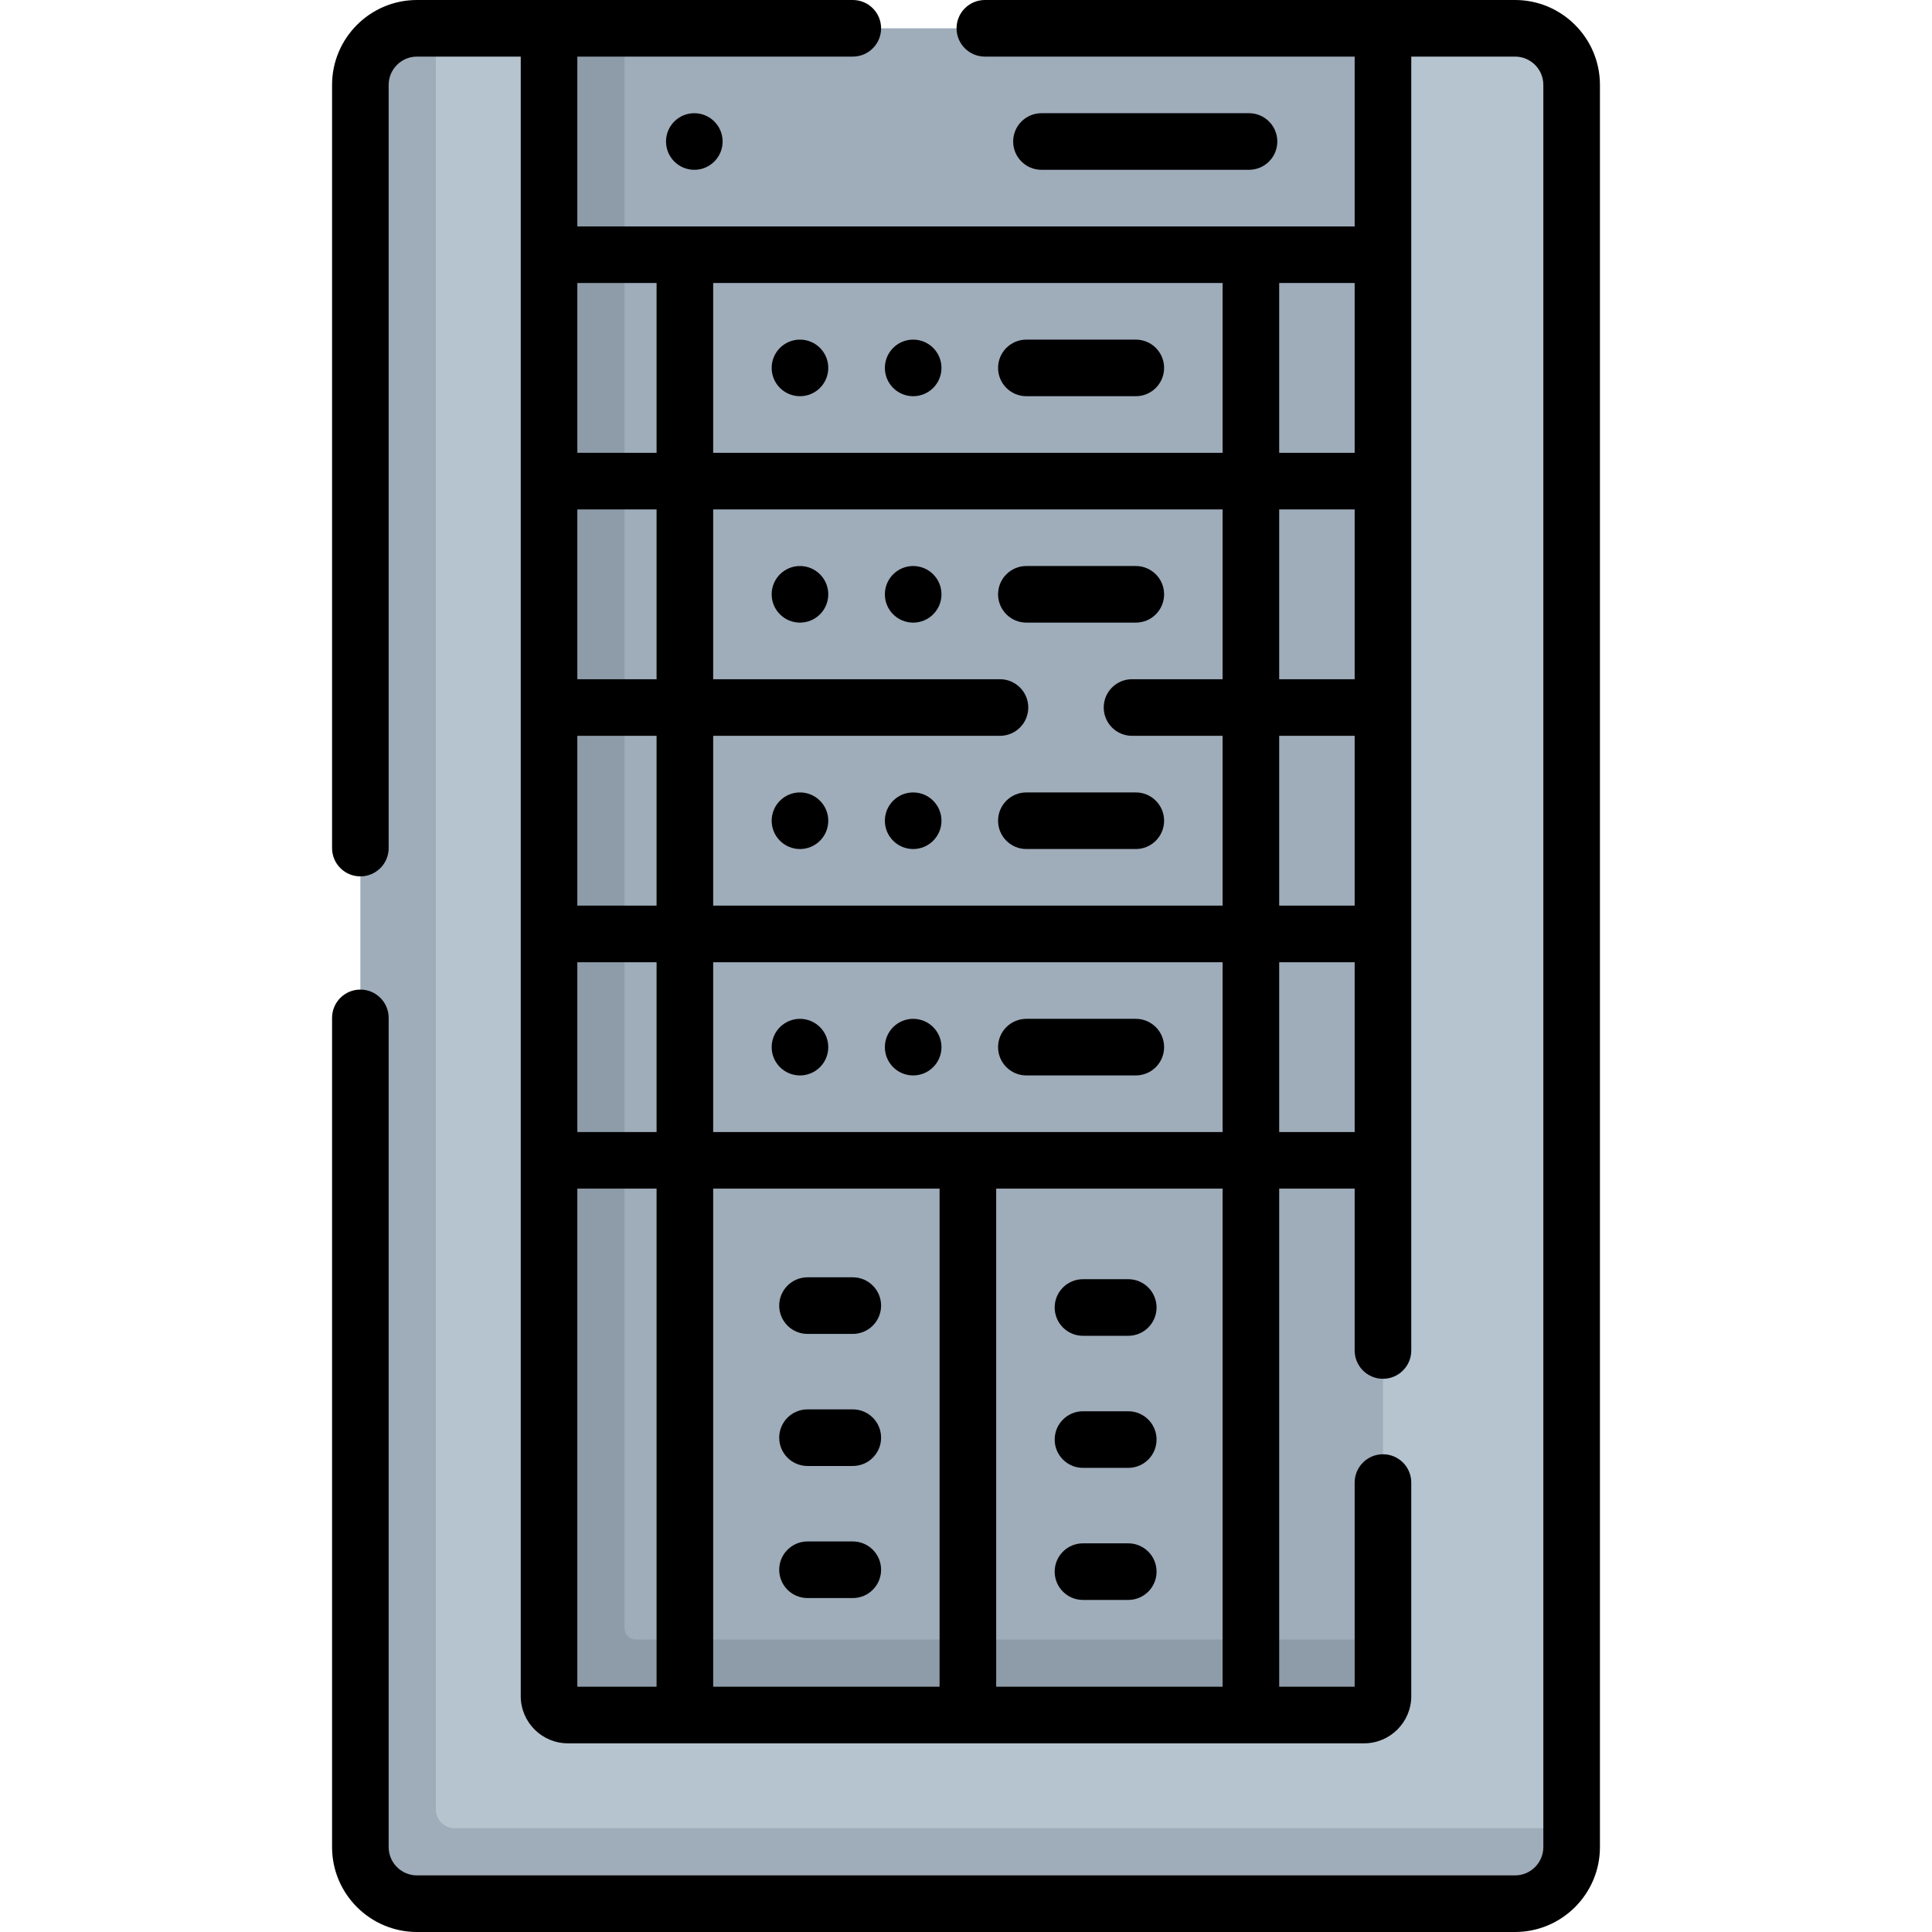 <svg id="Capa_1" enable-background="new 0 0 512 512" height="512" viewBox="0 0 512 512" width="512" xmlns="http://www.w3.org/2000/svg"><g><g><path d="m400.5 503.5h-289c-8.284 0-15-6.716-15-15l1-466c0-8.284 4.716-13 13-13l5-2h22.5l2.5 1 229.5 1.066 4-2.066h27.5c8.284 0 15 6.716 15 15v462l-1 5c0 8.284-6.716 14-15 14z" fill="#b6c4cf"/><path d="m120.5 484.5c-2.761 0-5-2.239-5-5v-472h-5c-8.284 0-15 6.716-15 15v467c0 8.284 6.716 15 15 15h291c8.284 0 15-6.716 15-15v-5z" fill="#9facba"/><path d="m366.5 8.5v441c0 2.761-2.239 5-5 5h-211c-2.761 0-5-2.239-5-5v-441h7.5l12.5-1h193.5z" fill="#9facba"/><path d="m168.5 434.5c-1.657 0-3-1.343-3-3v-116.5l-1-6.043 1-8.957v-45l-1-6.638 1-8.362v-45l-2-7.234 2-7.766v-45l-2-7.83 2-7.17v-45l-2-7.404 2-7.596v-52.5h-12.5l-7.5 1v441c0 2.761 2.239 5 5 5h211c2.761 0 5-2.239 5-5v-13l-7.5-2h-20l-7.426 2-7.574-2h-60l-8.5 2-6.5-2h-60l-7.234 2-7.766-2z" fill="#8d9ca8"/></g><g><path d="m401.5 0h-140.5c-4.142 0-7.5 3.357-7.5 7.5s3.358 7.5 7.5 7.5h98v45h-206v-45h73c4.142 0 7.5-3.357 7.5-7.5s-3.358-7.5-7.5-7.5h-115.5c-12.407 0-22.5 10.094-22.5 22.5v202.25c0 4.143 3.358 7.5 7.5 7.5s7.5-3.357 7.5-7.5v-202.25c0-4.136 3.364-7.5 7.5-7.5h27.5v434.5c0 6.893 5.607 12.5 12.5 12.5h211c6.893 0 12.5-5.607 12.5-12.5v-56.606c0-4.143-3.357-7.5-7.5-7.5s-7.5 3.357-7.5 7.5v54.106h-20v-132h20v42.894c0 4.143 3.357 7.5 7.5 7.5s7.5-3.357 7.5-7.5v-342.894h27.5c4.136 0 7.5 3.364 7.5 7.5v467c0 4.136-3.364 7.5-7.5 7.5h-291c-4.136 0-7.5-3.364-7.5-7.5v-219.75c0-4.143-3.358-7.5-7.5-7.5s-7.5 3.357-7.5 7.5v219.75c0 12.406 10.093 22.5 22.5 22.5h291c12.406 0 22.5-10.094 22.5-22.5v-467c0-12.406-10.094-22.5-22.5-22.5zm-227.5 447h-21v-132h21zm0-147h-21v-45h21zm0-60h-21v-45h21zm0-60h-21v-45h21zm0-60h-21v-45h21zm75 327h-60v-132h60zm75 0h-60v-132h60zm0-147h-135v-45h135zm0-120h-24c-4.143 0-7.5 3.357-7.5 7.5s3.357 7.5 7.5 7.5h24v45h-135v-45h76c4.143 0 7.5-3.357 7.5-7.5s-3.357-7.5-7.5-7.5h-76v-45h135zm0-60h-135v-45h135zm35 180h-20v-45h20zm0-60h-20v-45h20zm0-60h-20v-45h20zm0-60h-20v-45h20z"/><path d="m331 45c4.143 0 7.5-3.357 7.5-7.5s-3.357-7.5-7.5-7.5h-55c-4.143 0-7.5 3.357-7.5 7.5s3.357 7.5 7.5 7.5z"/><path d="m272 105h29c4.143 0 7.5-3.357 7.5-7.5s-3.357-7.5-7.5-7.5h-29c-4.143 0-7.5 3.357-7.5 7.5s3.357 7.5 7.5 7.5z"/><path d="m272 165h29c4.143 0 7.5-3.357 7.5-7.5s-3.357-7.5-7.5-7.5h-29c-4.143 0-7.5 3.357-7.5 7.5s3.357 7.5 7.5 7.5z"/><path d="m264.5 217.5c0 4.143 3.357 7.5 7.5 7.5h29c4.143 0 7.5-3.357 7.5-7.5s-3.357-7.5-7.5-7.5h-29c-4.143 0-7.5 3.357-7.5 7.5z"/><path d="m272 285h29c4.143 0 7.5-3.357 7.5-7.5s-3.357-7.5-7.5-7.5h-29c-4.143 0-7.5 3.357-7.5 7.5s3.357 7.5 7.5 7.5z"/><path d="m214 353.5h12c4.142 0 7.5-3.357 7.5-7.5s-3.358-7.5-7.5-7.5h-12c-4.142 0-7.5 3.357-7.5 7.5s3.358 7.5 7.5 7.5z"/><path d="m214 388.5h12c4.142 0 7.5-3.357 7.5-7.5s-3.358-7.5-7.5-7.5h-12c-4.142 0-7.5 3.357-7.5 7.5s3.358 7.5 7.5 7.5z"/><path d="m214 423.5h12c4.142 0 7.5-3.357 7.5-7.5s-3.358-7.5-7.5-7.5h-12c-4.142 0-7.5 3.357-7.5 7.5s3.358 7.5 7.5 7.5z"/><path d="m287 354h12c4.143 0 7.5-3.357 7.5-7.5s-3.357-7.5-7.5-7.5h-12c-4.143 0-7.5 3.357-7.5 7.5s3.357 7.5 7.5 7.5z"/><path d="m287 389h12c4.143 0 7.5-3.357 7.5-7.5s-3.357-7.5-7.5-7.5h-12c-4.143 0-7.5 3.357-7.5 7.5s3.357 7.5 7.5 7.5z"/><path d="m287 424h12c4.143 0 7.5-3.357 7.5-7.5s-3.357-7.5-7.5-7.5h-12c-4.143 0-7.5 3.357-7.5 7.5s3.357 7.5 7.5 7.5z"/><circle cx="184" cy="37.5" r="7.5"/><circle cx="212" cy="97.5" r="7.5"/><circle cx="242" cy="97.5" r="7.5"/><circle cx="212" cy="157.501" r="7.5"/><circle cx="242" cy="157.501" r="7.5"/><circle cx="212" cy="217.503" r="7.5"/><circle cx="242" cy="217.503" r="7.5"/><circle cx="212" cy="277.504" r="7.5"/><circle cx="242" cy="277.504" r="7.5"/></g></g></svg>
